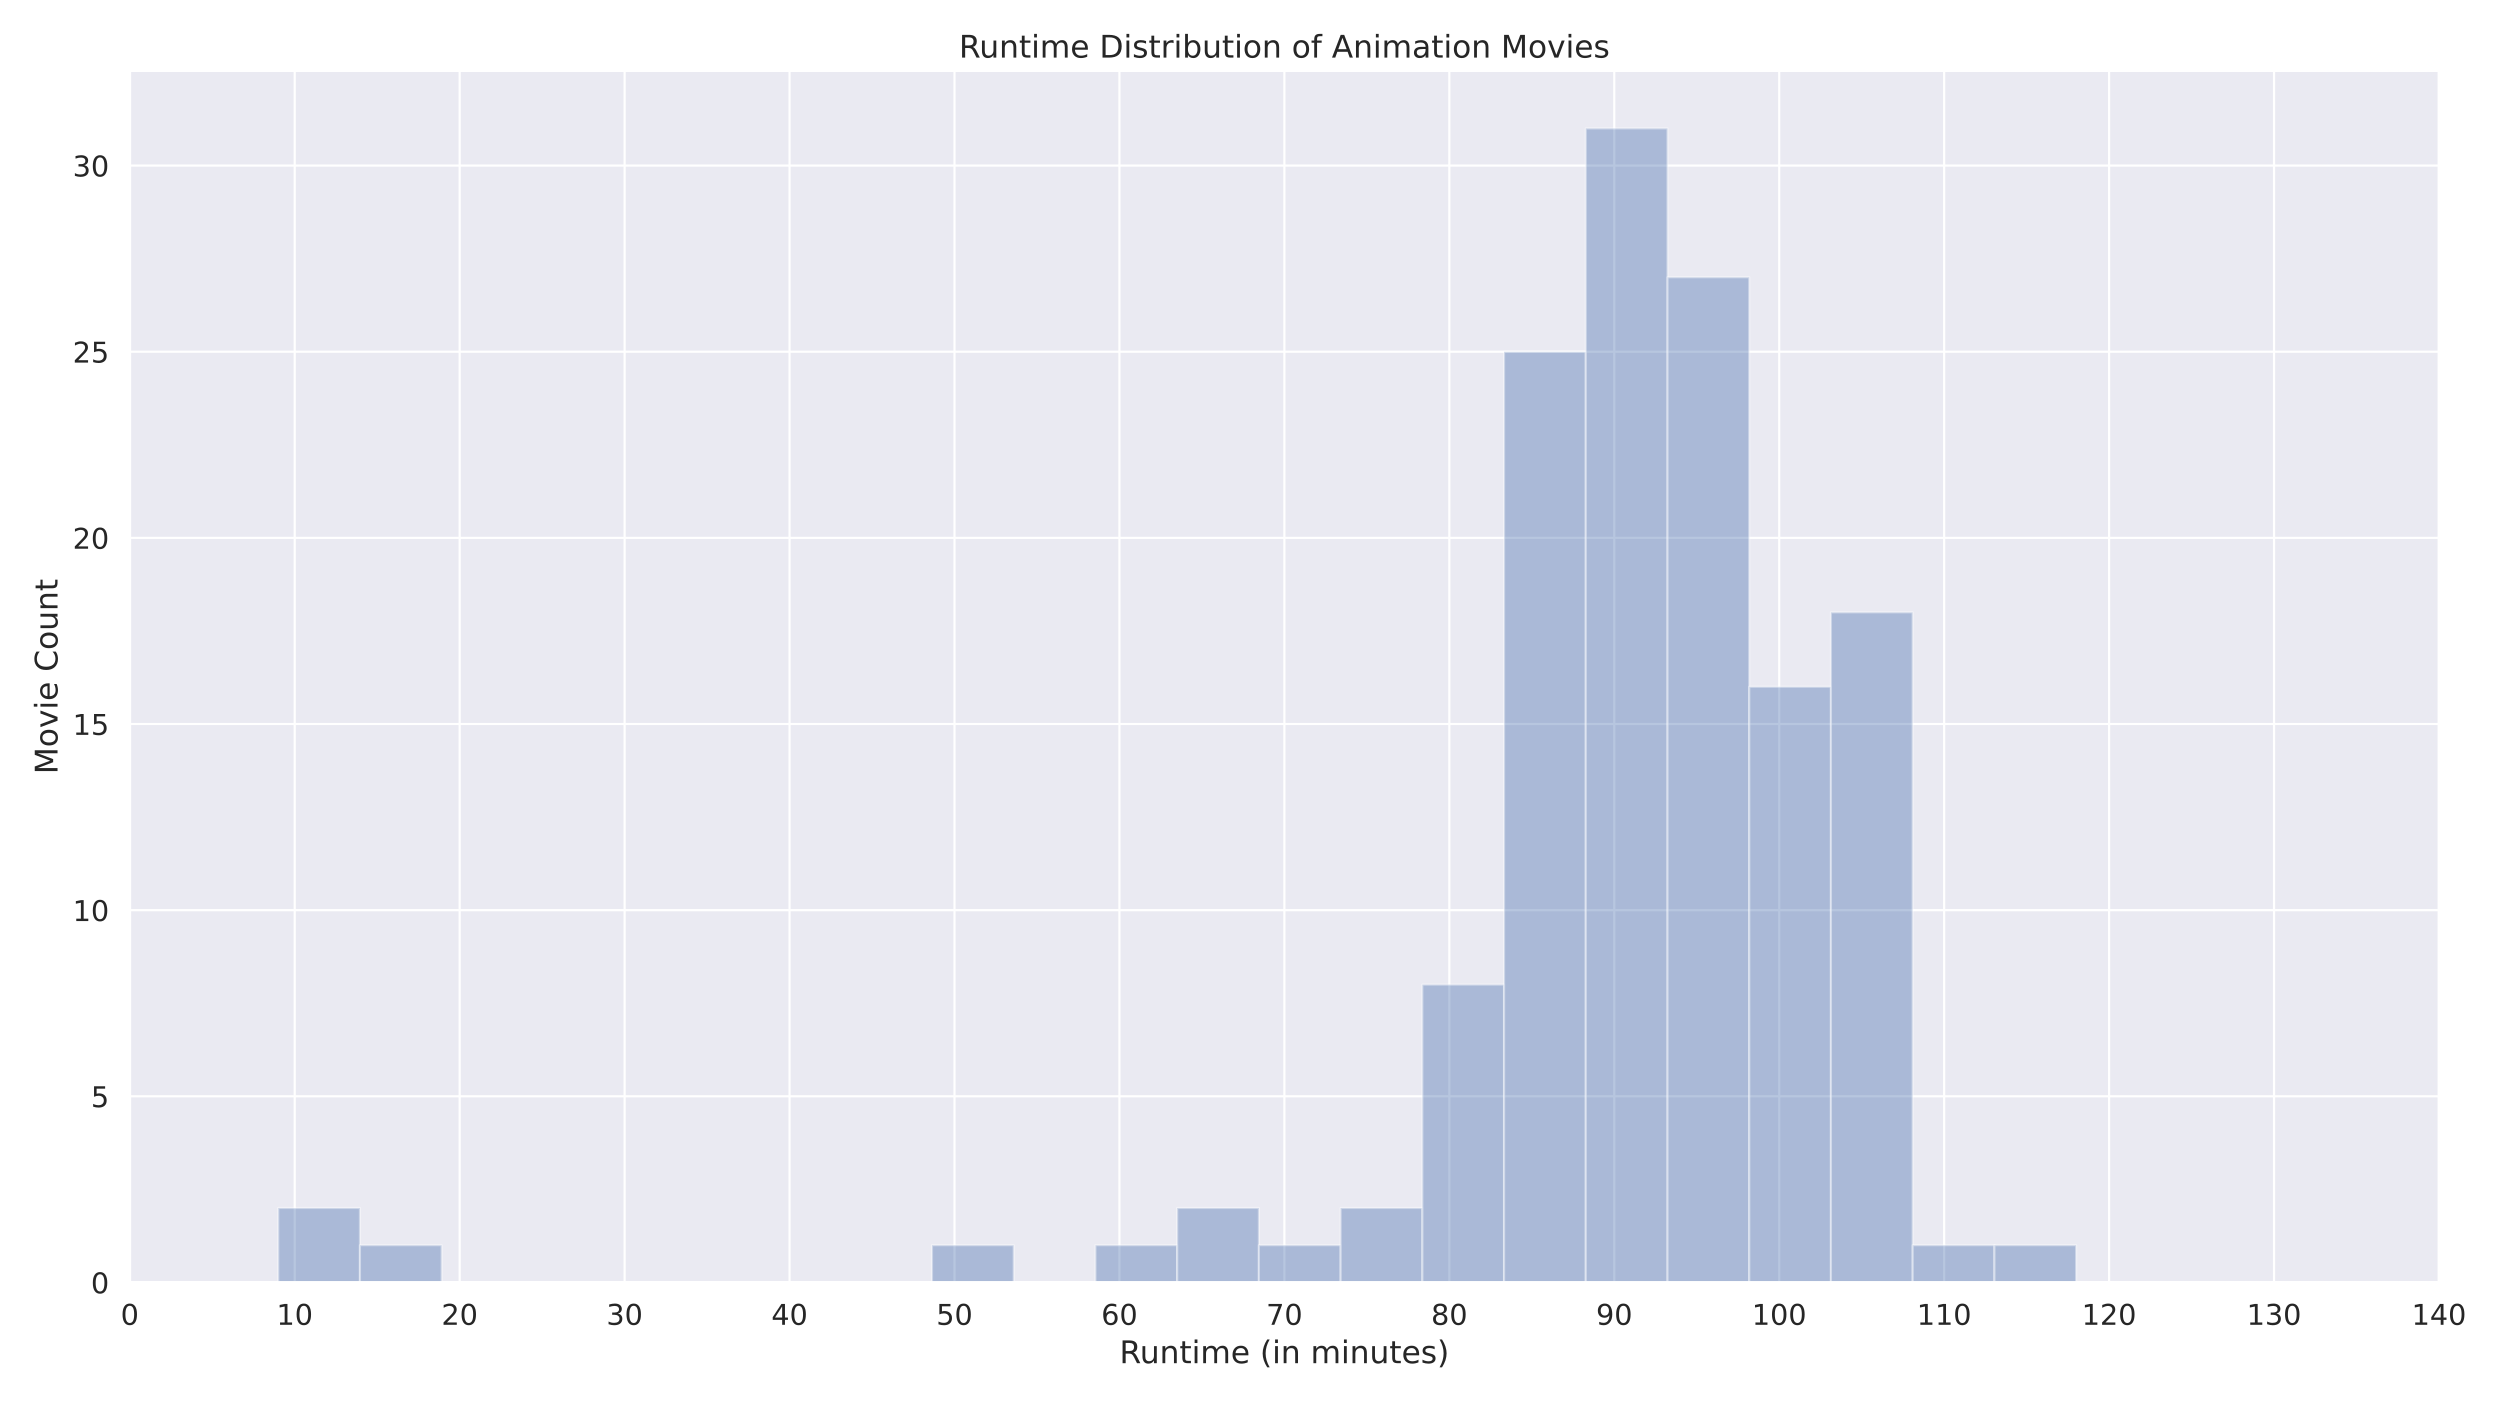 <?xml version="1.0" encoding="utf-8" standalone="no"?>
<!DOCTYPE svg PUBLIC "-//W3C//DTD SVG 1.1//EN"
  "http://www.w3.org/Graphics/SVG/1.1/DTD/svg11.dtd">
<!-- Created with matplotlib (https://matplotlib.org/) -->
<svg height="648pt" version="1.1" viewBox="0 0 1152 648" width="1152pt" xmlns="http://www.w3.org/2000/svg" xmlns:xlink="http://www.w3.org/1999/xlink">
 <defs>
  <style type="text/css">
*{stroke-linecap:butt;stroke-linejoin:round;}
  </style>
 </defs>
 <g id="figure_1">
  <g id="patch_1">
   <path d="M 0 648 
L 1152 648 
L 1152 0 
L 0 0 
z
" style="fill:#ffffff;"/>
  </g>
  <g id="axes_1">
   <g id="patch_2">
    <path d="M 59.802 590.948 
L 1123.886 590.948 
L 1123.886 32.552 
L 59.802 32.552 
z
" style="fill:#eaeaf2;"/>
   </g>
   <g id="matplotlib.axis_1">
    <g id="xtick_1">
     <g id="line2d_1">
      <path clip-path="url(#p8a47a4f1a8)" d="M 59.802 590.948 
L 59.802 32.552 
" style="fill:none;stroke:#ffffff;stroke-linecap:round;"/>
     </g>
     <g id="text_1">
      <!-- 0 -->
      <defs>
       <path d="M 31.781 66.406 
Q 24.172 66.406 20.328 58.906 
Q 16.5 51.422 16.5 36.375 
Q 16.5 21.391 20.328 13.891 
Q 24.172 6.391 31.781 6.391 
Q 39.453 6.391 43.281 13.891 
Q 47.125 21.391 47.125 36.375 
Q 47.125 51.422 43.281 58.906 
Q 39.453 66.406 31.781 66.406 
z
M 31.781 74.219 
Q 44.047 74.219 50.516 64.516 
Q 56.984 54.828 56.984 36.375 
Q 56.984 17.969 50.516 8.266 
Q 44.047 -1.422 31.781 -1.422 
Q 19.531 -1.422 13.062 8.266 
Q 6.594 17.969 6.594 36.375 
Q 6.594 54.828 13.062 64.516 
Q 19.531 74.219 31.781 74.219 
z
" id="DejaVuSans-48"/>
      </defs>
      <g style="fill:#262626;" transform="translate(55.603 610.478)scale(0.132 -0.132)">
       <use xlink:href="#DejaVuSans-48"/>
      </g>
     </g>
    </g>
    <g id="xtick_2">
     <g id="line2d_2">
      <path clip-path="url(#p8a47a4f1a8)" d="M 135.808 590.948 
L 135.808 32.552 
" style="fill:none;stroke:#ffffff;stroke-linecap:round;"/>
     </g>
     <g id="text_2">
      <!-- 10 -->
      <defs>
       <path d="M 12.406 8.297 
L 28.516 8.297 
L 28.516 63.922 
L 10.984 60.406 
L 10.984 69.391 
L 28.422 72.906 
L 38.281 72.906 
L 38.281 8.297 
L 54.391 8.297 
L 54.391 0 
L 12.406 0 
z
" id="DejaVuSans-49"/>
      </defs>
      <g style="fill:#262626;" transform="translate(127.409 610.478)scale(0.132 -0.132)">
       <use xlink:href="#DejaVuSans-49"/>
       <use x="63.623" xlink:href="#DejaVuSans-48"/>
      </g>
     </g>
    </g>
    <g id="xtick_3">
     <g id="line2d_3">
      <path clip-path="url(#p8a47a4f1a8)" d="M 211.814 590.948 
L 211.814 32.552 
" style="fill:none;stroke:#ffffff;stroke-linecap:round;"/>
     </g>
     <g id="text_3">
      <!-- 20 -->
      <defs>
       <path d="M 19.188 8.297 
L 53.609 8.297 
L 53.609 0 
L 7.328 0 
L 7.328 8.297 
Q 12.938 14.109 22.625 23.891 
Q 32.328 33.688 34.812 36.531 
Q 39.547 41.844 41.422 45.531 
Q 43.312 49.219 43.312 52.781 
Q 43.312 58.594 39.234 62.25 
Q 35.156 65.922 28.609 65.922 
Q 23.969 65.922 18.812 64.312 
Q 13.672 62.703 7.812 59.422 
L 7.812 69.391 
Q 13.766 71.781 18.938 73 
Q 24.125 74.219 28.422 74.219 
Q 39.75 74.219 46.484 68.547 
Q 53.219 62.891 53.219 53.422 
Q 53.219 48.922 51.531 44.891 
Q 49.859 40.875 45.406 35.406 
Q 44.188 33.984 37.641 27.219 
Q 31.109 20.453 19.188 8.297 
z
" id="DejaVuSans-50"/>
      </defs>
      <g style="fill:#262626;" transform="translate(203.415 610.478)scale(0.132 -0.132)">
       <use xlink:href="#DejaVuSans-50"/>
       <use x="63.623" xlink:href="#DejaVuSans-48"/>
      </g>
     </g>
    </g>
    <g id="xtick_4">
     <g id="line2d_4">
      <path clip-path="url(#p8a47a4f1a8)" d="M 287.82 590.948 
L 287.82 32.552 
" style="fill:none;stroke:#ffffff;stroke-linecap:round;"/>
     </g>
     <g id="text_4">
      <!-- 30 -->
      <defs>
       <path d="M 40.578 39.312 
Q 47.656 37.797 51.625 33 
Q 55.609 28.219 55.609 21.188 
Q 55.609 10.406 48.188 4.484 
Q 40.766 -1.422 27.094 -1.422 
Q 22.516 -1.422 17.656 -0.516 
Q 12.797 0.391 7.625 2.203 
L 7.625 11.719 
Q 11.719 9.328 16.594 8.109 
Q 21.484 6.891 26.812 6.891 
Q 36.078 6.891 40.938 10.547 
Q 45.797 14.203 45.797 21.188 
Q 45.797 27.641 41.281 31.266 
Q 36.766 34.906 28.719 34.906 
L 20.219 34.906 
L 20.219 43.016 
L 29.109 43.016 
Q 36.375 43.016 40.234 45.922 
Q 44.094 48.828 44.094 54.297 
Q 44.094 59.906 40.109 62.906 
Q 36.141 65.922 28.719 65.922 
Q 24.656 65.922 20.016 65.031 
Q 15.375 64.156 9.812 62.312 
L 9.812 71.094 
Q 15.438 72.656 20.344 73.438 
Q 25.25 74.219 29.594 74.219 
Q 40.828 74.219 47.359 69.109 
Q 53.906 64.016 53.906 55.328 
Q 53.906 49.266 50.438 45.094 
Q 46.969 40.922 40.578 39.312 
z
" id="DejaVuSans-51"/>
      </defs>
      <g style="fill:#262626;" transform="translate(279.421 610.478)scale(0.132 -0.132)">
       <use xlink:href="#DejaVuSans-51"/>
       <use x="63.623" xlink:href="#DejaVuSans-48"/>
      </g>
     </g>
    </g>
    <g id="xtick_5">
     <g id="line2d_5">
      <path clip-path="url(#p8a47a4f1a8)" d="M 363.826 590.948 
L 363.826 32.552 
" style="fill:none;stroke:#ffffff;stroke-linecap:round;"/>
     </g>
     <g id="text_5">
      <!-- 40 -->
      <defs>
       <path d="M 37.797 64.312 
L 12.891 25.391 
L 37.797 25.391 
z
M 35.203 72.906 
L 47.609 72.906 
L 47.609 25.391 
L 58.016 25.391 
L 58.016 17.188 
L 47.609 17.188 
L 47.609 0 
L 37.797 0 
L 37.797 17.188 
L 4.891 17.188 
L 4.891 26.703 
z
" id="DejaVuSans-52"/>
      </defs>
      <g style="fill:#262626;" transform="translate(355.427 610.478)scale(0.132 -0.132)">
       <use xlink:href="#DejaVuSans-52"/>
       <use x="63.623" xlink:href="#DejaVuSans-48"/>
      </g>
     </g>
    </g>
    <g id="xtick_6">
     <g id="line2d_6">
      <path clip-path="url(#p8a47a4f1a8)" d="M 439.832 590.948 
L 439.832 32.552 
" style="fill:none;stroke:#ffffff;stroke-linecap:round;"/>
     </g>
     <g id="text_6">
      <!-- 50 -->
      <defs>
       <path d="M 10.797 72.906 
L 49.516 72.906 
L 49.516 64.594 
L 19.828 64.594 
L 19.828 46.734 
Q 21.969 47.469 24.109 47.828 
Q 26.266 48.188 28.422 48.188 
Q 40.625 48.188 47.75 41.5 
Q 54.891 34.812 54.891 23.391 
Q 54.891 11.625 47.562 5.094 
Q 40.234 -1.422 26.906 -1.422 
Q 22.312 -1.422 17.547 -0.641 
Q 12.797 0.141 7.719 1.703 
L 7.719 11.625 
Q 12.109 9.234 16.797 8.062 
Q 21.484 6.891 26.703 6.891 
Q 35.156 6.891 40.078 11.328 
Q 45.016 15.766 45.016 23.391 
Q 45.016 31 40.078 35.438 
Q 35.156 39.891 26.703 39.891 
Q 22.75 39.891 18.812 39.016 
Q 14.891 38.141 10.797 36.281 
z
" id="DejaVuSans-53"/>
      </defs>
      <g style="fill:#262626;" transform="translate(431.433 610.478)scale(0.132 -0.132)">
       <use xlink:href="#DejaVuSans-53"/>
       <use x="63.623" xlink:href="#DejaVuSans-48"/>
      </g>
     </g>
    </g>
    <g id="xtick_7">
     <g id="line2d_7">
      <path clip-path="url(#p8a47a4f1a8)" d="M 515.838 590.948 
L 515.838 32.552 
" style="fill:none;stroke:#ffffff;stroke-linecap:round;"/>
     </g>
     <g id="text_7">
      <!-- 60 -->
      <defs>
       <path d="M 33.016 40.375 
Q 26.375 40.375 22.484 35.828 
Q 18.609 31.297 18.609 23.391 
Q 18.609 15.531 22.484 10.953 
Q 26.375 6.391 33.016 6.391 
Q 39.656 6.391 43.531 10.953 
Q 47.406 15.531 47.406 23.391 
Q 47.406 31.297 43.531 35.828 
Q 39.656 40.375 33.016 40.375 
z
M 52.594 71.297 
L 52.594 62.312 
Q 48.875 64.062 45.094 64.984 
Q 41.312 65.922 37.594 65.922 
Q 27.828 65.922 22.672 59.328 
Q 17.531 52.734 16.797 39.406 
Q 19.672 43.656 24.016 45.922 
Q 28.375 48.188 33.594 48.188 
Q 44.578 48.188 50.953 41.516 
Q 57.328 34.859 57.328 23.391 
Q 57.328 12.156 50.688 5.359 
Q 44.047 -1.422 33.016 -1.422 
Q 20.359 -1.422 13.672 8.266 
Q 6.984 17.969 6.984 36.375 
Q 6.984 53.656 15.188 63.938 
Q 23.391 74.219 37.203 74.219 
Q 40.922 74.219 44.703 73.484 
Q 48.484 72.75 52.594 71.297 
z
" id="DejaVuSans-54"/>
      </defs>
      <g style="fill:#262626;" transform="translate(507.439 610.478)scale(0.132 -0.132)">
       <use xlink:href="#DejaVuSans-54"/>
       <use x="63.623" xlink:href="#DejaVuSans-48"/>
      </g>
     </g>
    </g>
    <g id="xtick_8">
     <g id="line2d_8">
      <path clip-path="url(#p8a47a4f1a8)" d="M 591.844 590.948 
L 591.844 32.552 
" style="fill:none;stroke:#ffffff;stroke-linecap:round;"/>
     </g>
     <g id="text_8">
      <!-- 70 -->
      <defs>
       <path d="M 8.203 72.906 
L 55.078 72.906 
L 55.078 68.703 
L 28.609 0 
L 18.312 0 
L 43.219 64.594 
L 8.203 64.594 
z
" id="DejaVuSans-55"/>
      </defs>
      <g style="fill:#262626;" transform="translate(583.445 610.478)scale(0.132 -0.132)">
       <use xlink:href="#DejaVuSans-55"/>
       <use x="63.623" xlink:href="#DejaVuSans-48"/>
      </g>
     </g>
    </g>
    <g id="xtick_9">
     <g id="line2d_9">
      <path clip-path="url(#p8a47a4f1a8)" d="M 667.85 590.948 
L 667.85 32.552 
" style="fill:none;stroke:#ffffff;stroke-linecap:round;"/>
     </g>
     <g id="text_9">
      <!-- 80 -->
      <defs>
       <path d="M 31.781 34.625 
Q 24.75 34.625 20.719 30.859 
Q 16.703 27.094 16.703 20.516 
Q 16.703 13.922 20.719 10.156 
Q 24.75 6.391 31.781 6.391 
Q 38.812 6.391 42.859 10.172 
Q 46.922 13.969 46.922 20.516 
Q 46.922 27.094 42.891 30.859 
Q 38.875 34.625 31.781 34.625 
z
M 21.922 38.812 
Q 15.578 40.375 12.031 44.719 
Q 8.5 49.078 8.5 55.328 
Q 8.5 64.062 14.719 69.141 
Q 20.953 74.219 31.781 74.219 
Q 42.672 74.219 48.875 69.141 
Q 55.078 64.062 55.078 55.328 
Q 55.078 49.078 51.531 44.719 
Q 48 40.375 41.703 38.812 
Q 48.828 37.156 52.797 32.312 
Q 56.781 27.484 56.781 20.516 
Q 56.781 9.906 50.312 4.234 
Q 43.844 -1.422 31.781 -1.422 
Q 19.734 -1.422 13.25 4.234 
Q 6.781 9.906 6.781 20.516 
Q 6.781 27.484 10.781 32.312 
Q 14.797 37.156 21.922 38.812 
z
M 18.312 54.391 
Q 18.312 48.734 21.844 45.562 
Q 25.391 42.391 31.781 42.391 
Q 38.141 42.391 41.719 45.562 
Q 45.312 48.734 45.312 54.391 
Q 45.312 60.062 41.719 63.234 
Q 38.141 66.406 31.781 66.406 
Q 25.391 66.406 21.844 63.234 
Q 18.312 60.062 18.312 54.391 
z
" id="DejaVuSans-56"/>
      </defs>
      <g style="fill:#262626;" transform="translate(659.451 610.478)scale(0.132 -0.132)">
       <use xlink:href="#DejaVuSans-56"/>
       <use x="63.623" xlink:href="#DejaVuSans-48"/>
      </g>
     </g>
    </g>
    <g id="xtick_10">
     <g id="line2d_10">
      <path clip-path="url(#p8a47a4f1a8)" d="M 743.856 590.948 
L 743.856 32.552 
" style="fill:none;stroke:#ffffff;stroke-linecap:round;"/>
     </g>
     <g id="text_10">
      <!-- 90 -->
      <defs>
       <path d="M 10.984 1.516 
L 10.984 10.5 
Q 14.703 8.734 18.5 7.812 
Q 22.312 6.891 25.984 6.891 
Q 35.75 6.891 40.891 13.453 
Q 46.047 20.016 46.781 33.406 
Q 43.953 29.203 39.594 26.953 
Q 35.25 24.703 29.984 24.703 
Q 19.047 24.703 12.672 31.312 
Q 6.297 37.938 6.297 49.422 
Q 6.297 60.641 12.938 67.422 
Q 19.578 74.219 30.609 74.219 
Q 43.266 74.219 49.922 64.516 
Q 56.594 54.828 56.594 36.375 
Q 56.594 19.141 48.406 8.859 
Q 40.234 -1.422 26.422 -1.422 
Q 22.703 -1.422 18.891 -0.688 
Q 15.094 0.047 10.984 1.516 
z
M 30.609 32.422 
Q 37.25 32.422 41.125 36.953 
Q 45.016 41.5 45.016 49.422 
Q 45.016 57.281 41.125 61.844 
Q 37.25 66.406 30.609 66.406 
Q 23.969 66.406 20.094 61.844 
Q 16.219 57.281 16.219 49.422 
Q 16.219 41.5 20.094 36.953 
Q 23.969 32.422 30.609 32.422 
z
" id="DejaVuSans-57"/>
      </defs>
      <g style="fill:#262626;" transform="translate(735.457 610.478)scale(0.132 -0.132)">
       <use xlink:href="#DejaVuSans-57"/>
       <use x="63.623" xlink:href="#DejaVuSans-48"/>
      </g>
     </g>
    </g>
    <g id="xtick_11">
     <g id="line2d_11">
      <path clip-path="url(#p8a47a4f1a8)" d="M 819.862 590.948 
L 819.862 32.552 
" style="fill:none;stroke:#ffffff;stroke-linecap:round;"/>
     </g>
     <g id="text_11">
      <!-- 100 -->
      <g style="fill:#262626;" transform="translate(807.264 610.478)scale(0.132 -0.132)">
       <use xlink:href="#DejaVuSans-49"/>
       <use x="63.623" xlink:href="#DejaVuSans-48"/>
       <use x="127.246" xlink:href="#DejaVuSans-48"/>
      </g>
     </g>
    </g>
    <g id="xtick_12">
     <g id="line2d_12">
      <path clip-path="url(#p8a47a4f1a8)" d="M 895.868 590.948 
L 895.868 32.552 
" style="fill:none;stroke:#ffffff;stroke-linecap:round;"/>
     </g>
     <g id="text_12">
      <!-- 110 -->
      <g style="fill:#262626;" transform="translate(883.27 610.478)scale(0.132 -0.132)">
       <use xlink:href="#DejaVuSans-49"/>
       <use x="63.623" xlink:href="#DejaVuSans-49"/>
       <use x="127.246" xlink:href="#DejaVuSans-48"/>
      </g>
     </g>
    </g>
    <g id="xtick_13">
     <g id="line2d_13">
      <path clip-path="url(#p8a47a4f1a8)" d="M 971.874 590.948 
L 971.874 32.552 
" style="fill:none;stroke:#ffffff;stroke-linecap:round;"/>
     </g>
     <g id="text_13">
      <!-- 120 -->
      <g style="fill:#262626;" transform="translate(959.276 610.478)scale(0.132 -0.132)">
       <use xlink:href="#DejaVuSans-49"/>
       <use x="63.623" xlink:href="#DejaVuSans-50"/>
       <use x="127.246" xlink:href="#DejaVuSans-48"/>
      </g>
     </g>
    </g>
    <g id="xtick_14">
     <g id="line2d_14">
      <path clip-path="url(#p8a47a4f1a8)" d="M 1047.88 590.948 
L 1047.88 32.552 
" style="fill:none;stroke:#ffffff;stroke-linecap:round;"/>
     </g>
     <g id="text_14">
      <!-- 130 -->
      <g style="fill:#262626;" transform="translate(1035.282 610.478)scale(0.132 -0.132)">
       <use xlink:href="#DejaVuSans-49"/>
       <use x="63.623" xlink:href="#DejaVuSans-51"/>
       <use x="127.246" xlink:href="#DejaVuSans-48"/>
      </g>
     </g>
    </g>
    <g id="xtick_15">
     <g id="line2d_15">
      <path clip-path="url(#p8a47a4f1a8)" d="M 1123.886 590.948 
L 1123.886 32.552 
" style="fill:none;stroke:#ffffff;stroke-linecap:round;"/>
     </g>
     <g id="text_15">
      <!-- 140 -->
      <g style="fill:#262626;" transform="translate(1111.288 610.478)scale(0.132 -0.132)">
       <use xlink:href="#DejaVuSans-49"/>
       <use x="63.623" xlink:href="#DejaVuSans-52"/>
       <use x="127.246" xlink:href="#DejaVuSans-48"/>
      </g>
     </g>
    </g>
    <g id="text_16">
     <!-- Runtime (in minutes) -->
     <defs>
      <path d="M 44.391 34.188 
Q 47.562 33.109 50.562 29.594 
Q 53.562 26.078 56.594 19.922 
L 66.609 0 
L 56 0 
L 46.688 18.703 
Q 43.062 26.031 39.672 28.422 
Q 36.281 30.812 30.422 30.812 
L 19.672 30.812 
L 19.672 0 
L 9.812 0 
L 9.812 72.906 
L 32.078 72.906 
Q 44.578 72.906 50.734 67.672 
Q 56.891 62.453 56.891 51.906 
Q 56.891 45.016 53.688 40.469 
Q 50.484 35.938 44.391 34.188 
z
M 19.672 64.797 
L 19.672 38.922 
L 32.078 38.922 
Q 39.203 38.922 42.844 42.219 
Q 46.484 45.516 46.484 51.906 
Q 46.484 58.297 42.844 61.547 
Q 39.203 64.797 32.078 64.797 
z
" id="DejaVuSans-82"/>
      <path d="M 8.5 21.578 
L 8.5 54.688 
L 17.484 54.688 
L 17.484 21.922 
Q 17.484 14.156 20.5 10.266 
Q 23.531 6.391 29.594 6.391 
Q 36.859 6.391 41.078 11.031 
Q 45.312 15.672 45.312 23.688 
L 45.312 54.688 
L 54.297 54.688 
L 54.297 0 
L 45.312 0 
L 45.312 8.406 
Q 42.047 3.422 37.719 1 
Q 33.406 -1.422 27.688 -1.422 
Q 18.266 -1.422 13.375 4.438 
Q 8.5 10.297 8.5 21.578 
z
M 31.109 56 
z
" id="DejaVuSans-117"/>
      <path d="M 54.891 33.016 
L 54.891 0 
L 45.906 0 
L 45.906 32.719 
Q 45.906 40.484 42.875 44.328 
Q 39.844 48.188 33.797 48.188 
Q 26.516 48.188 22.312 43.547 
Q 18.109 38.922 18.109 30.906 
L 18.109 0 
L 9.078 0 
L 9.078 54.688 
L 18.109 54.688 
L 18.109 46.188 
Q 21.344 51.125 25.703 53.562 
Q 30.078 56 35.797 56 
Q 45.219 56 50.047 50.172 
Q 54.891 44.344 54.891 33.016 
z
" id="DejaVuSans-110"/>
      <path d="M 18.312 70.219 
L 18.312 54.688 
L 36.812 54.688 
L 36.812 47.703 
L 18.312 47.703 
L 18.312 18.016 
Q 18.312 11.328 20.141 9.422 
Q 21.969 7.516 27.594 7.516 
L 36.812 7.516 
L 36.812 0 
L 27.594 0 
Q 17.188 0 13.234 3.875 
Q 9.281 7.766 9.281 18.016 
L 9.281 47.703 
L 2.688 47.703 
L 2.688 54.688 
L 9.281 54.688 
L 9.281 70.219 
z
" id="DejaVuSans-116"/>
      <path d="M 9.422 54.688 
L 18.406 54.688 
L 18.406 0 
L 9.422 0 
z
M 9.422 75.984 
L 18.406 75.984 
L 18.406 64.594 
L 9.422 64.594 
z
" id="DejaVuSans-105"/>
      <path d="M 52 44.188 
Q 55.375 50.25 60.062 53.125 
Q 64.75 56 71.094 56 
Q 79.641 56 84.281 50.016 
Q 88.922 44.047 88.922 33.016 
L 88.922 0 
L 79.891 0 
L 79.891 32.719 
Q 79.891 40.578 77.094 44.375 
Q 74.312 48.188 68.609 48.188 
Q 61.625 48.188 57.562 43.547 
Q 53.516 38.922 53.516 30.906 
L 53.516 0 
L 44.484 0 
L 44.484 32.719 
Q 44.484 40.625 41.703 44.406 
Q 38.922 48.188 33.109 48.188 
Q 26.219 48.188 22.156 43.531 
Q 18.109 38.875 18.109 30.906 
L 18.109 0 
L 9.078 0 
L 9.078 54.688 
L 18.109 54.688 
L 18.109 46.188 
Q 21.188 51.219 25.484 53.609 
Q 29.781 56 35.688 56 
Q 41.656 56 45.828 52.969 
Q 50 49.953 52 44.188 
z
" id="DejaVuSans-109"/>
      <path d="M 56.203 29.594 
L 56.203 25.203 
L 14.891 25.203 
Q 15.484 15.922 20.484 11.062 
Q 25.484 6.203 34.422 6.203 
Q 39.594 6.203 44.453 7.469 
Q 49.312 8.734 54.109 11.281 
L 54.109 2.781 
Q 49.266 0.734 44.188 -0.344 
Q 39.109 -1.422 33.891 -1.422 
Q 20.797 -1.422 13.156 6.188 
Q 5.516 13.812 5.516 26.812 
Q 5.516 40.234 12.766 48.109 
Q 20.016 56 32.328 56 
Q 43.359 56 49.781 48.891 
Q 56.203 41.797 56.203 29.594 
z
M 47.219 32.234 
Q 47.125 39.594 43.094 43.984 
Q 39.062 48.391 32.422 48.391 
Q 24.906 48.391 20.391 44.141 
Q 15.875 39.891 15.188 32.172 
z
" id="DejaVuSans-101"/>
      <path id="DejaVuSans-32"/>
      <path d="M 31 75.875 
Q 24.469 64.656 21.281 53.656 
Q 18.109 42.672 18.109 31.391 
Q 18.109 20.125 21.312 9.062 
Q 24.516 -2 31 -13.188 
L 23.188 -13.188 
Q 15.875 -1.703 12.234 9.375 
Q 8.594 20.453 8.594 31.391 
Q 8.594 42.281 12.203 53.312 
Q 15.828 64.359 23.188 75.875 
z
" id="DejaVuSans-40"/>
      <path d="M 44.281 53.078 
L 44.281 44.578 
Q 40.484 46.531 36.375 47.5 
Q 32.281 48.484 27.875 48.484 
Q 21.188 48.484 17.844 46.438 
Q 14.5 44.391 14.5 40.281 
Q 14.5 37.156 16.891 35.375 
Q 19.281 33.594 26.516 31.984 
L 29.594 31.297 
Q 39.156 29.25 43.188 25.516 
Q 47.219 21.781 47.219 15.094 
Q 47.219 7.469 41.188 3.016 
Q 35.156 -1.422 24.609 -1.422 
Q 20.219 -1.422 15.453 -0.562 
Q 10.688 0.297 5.422 2 
L 5.422 11.281 
Q 10.406 8.688 15.234 7.391 
Q 20.062 6.109 24.812 6.109 
Q 31.156 6.109 34.562 8.281 
Q 37.984 10.453 37.984 14.406 
Q 37.984 18.062 35.516 20.016 
Q 33.062 21.969 24.703 23.781 
L 21.578 24.516 
Q 13.234 26.266 9.516 29.906 
Q 5.812 33.547 5.812 39.891 
Q 5.812 47.609 11.281 51.797 
Q 16.75 56 26.812 56 
Q 31.781 56 36.172 55.266 
Q 40.578 54.547 44.281 53.078 
z
" id="DejaVuSans-115"/>
      <path d="M 8.016 75.875 
L 15.828 75.875 
Q 23.141 64.359 26.781 53.312 
Q 30.422 42.281 30.422 31.391 
Q 30.422 20.453 26.781 9.375 
Q 23.141 -1.703 15.828 -13.188 
L 8.016 -13.188 
Q 14.5 -2 17.703 9.062 
Q 20.906 20.125 20.906 31.391 
Q 20.906 42.672 17.703 53.656 
Q 14.5 64.656 8.016 75.875 
z
" id="DejaVuSans-41"/>
     </defs>
     <g style="fill:#262626;" transform="translate(515.871 628.165)scale(0.144 -0.144)">
      <use xlink:href="#DejaVuSans-82"/>
      <use x="64.982" xlink:href="#DejaVuSans-117"/>
      <use x="128.361" xlink:href="#DejaVuSans-110"/>
      <use x="191.74" xlink:href="#DejaVuSans-116"/>
      <use x="230.949" xlink:href="#DejaVuSans-105"/>
      <use x="258.732" xlink:href="#DejaVuSans-109"/>
      <use x="356.145" xlink:href="#DejaVuSans-101"/>
      <use x="417.668" xlink:href="#DejaVuSans-32"/>
      <use x="449.455" xlink:href="#DejaVuSans-40"/>
      <use x="488.469" xlink:href="#DejaVuSans-105"/>
      <use x="516.252" xlink:href="#DejaVuSans-110"/>
      <use x="579.631" xlink:href="#DejaVuSans-32"/>
      <use x="611.418" xlink:href="#DejaVuSans-109"/>
      <use x="708.83" xlink:href="#DejaVuSans-105"/>
      <use x="736.613" xlink:href="#DejaVuSans-110"/>
      <use x="799.992" xlink:href="#DejaVuSans-117"/>
      <use x="863.371" xlink:href="#DejaVuSans-116"/>
      <use x="902.58" xlink:href="#DejaVuSans-101"/>
      <use x="964.104" xlink:href="#DejaVuSans-115"/>
      <use x="1016.203" xlink:href="#DejaVuSans-41"/>
     </g>
    </g>
   </g>
   <g id="matplotlib.axis_2">
    <g id="ytick_1">
     <g id="line2d_16">
      <path clip-path="url(#p8a47a4f1a8)" d="M 59.802 590.948 
L 1123.886 590.948 
" style="fill:none;stroke:#ffffff;stroke-linecap:round;"/>
     </g>
     <g id="text_17">
      <!-- 0 -->
      <g style="fill:#262626;" transform="translate(41.904 595.963)scale(0.132 -0.132)">
       <use xlink:href="#DejaVuSans-48"/>
      </g>
     </g>
    </g>
    <g id="ytick_2">
     <g id="line2d_17">
      <path clip-path="url(#p8a47a4f1a8)" d="M 59.802 505.173 
L 1123.886 505.173 
" style="fill:none;stroke:#ffffff;stroke-linecap:round;"/>
     </g>
     <g id="text_18">
      <!-- 5 -->
      <g style="fill:#262626;" transform="translate(41.904 510.188)scale(0.132 -0.132)">
       <use xlink:href="#DejaVuSans-53"/>
      </g>
     </g>
    </g>
    <g id="ytick_3">
     <g id="line2d_18">
      <path clip-path="url(#p8a47a4f1a8)" d="M 59.802 419.398 
L 1123.886 419.398 
" style="fill:none;stroke:#ffffff;stroke-linecap:round;"/>
     </g>
     <g id="text_19">
      <!-- 10 -->
      <g style="fill:#262626;" transform="translate(33.505 424.413)scale(0.132 -0.132)">
       <use xlink:href="#DejaVuSans-49"/>
       <use x="63.623" xlink:href="#DejaVuSans-48"/>
      </g>
     </g>
    </g>
    <g id="ytick_4">
     <g id="line2d_19">
      <path clip-path="url(#p8a47a4f1a8)" d="M 59.802 333.623 
L 1123.886 333.623 
" style="fill:none;stroke:#ffffff;stroke-linecap:round;"/>
     </g>
     <g id="text_20">
      <!-- 15 -->
      <g style="fill:#262626;" transform="translate(33.505 338.638)scale(0.132 -0.132)">
       <use xlink:href="#DejaVuSans-49"/>
       <use x="63.623" xlink:href="#DejaVuSans-53"/>
      </g>
     </g>
    </g>
    <g id="ytick_5">
     <g id="line2d_20">
      <path clip-path="url(#p8a47a4f1a8)" d="M 59.802 247.848 
L 1123.886 247.848 
" style="fill:none;stroke:#ffffff;stroke-linecap:round;"/>
     </g>
     <g id="text_21">
      <!-- 20 -->
      <g style="fill:#262626;" transform="translate(33.505 252.863)scale(0.132 -0.132)">
       <use xlink:href="#DejaVuSans-50"/>
       <use x="63.623" xlink:href="#DejaVuSans-48"/>
      </g>
     </g>
    </g>
    <g id="ytick_6">
     <g id="line2d_21">
      <path clip-path="url(#p8a47a4f1a8)" d="M 59.802 162.072 
L 1123.886 162.072 
" style="fill:none;stroke:#ffffff;stroke-linecap:round;"/>
     </g>
     <g id="text_22">
      <!-- 25 -->
      <g style="fill:#262626;" transform="translate(33.505 167.087)scale(0.132 -0.132)">
       <use xlink:href="#DejaVuSans-50"/>
       <use x="63.623" xlink:href="#DejaVuSans-53"/>
      </g>
     </g>
    </g>
    <g id="ytick_7">
     <g id="line2d_22">
      <path clip-path="url(#p8a47a4f1a8)" d="M 59.802 76.297 
L 1123.886 76.297 
" style="fill:none;stroke:#ffffff;stroke-linecap:round;"/>
     </g>
     <g id="text_23">
      <!-- 30 -->
      <g style="fill:#262626;" transform="translate(33.505 81.312)scale(0.132 -0.132)">
       <use xlink:href="#DejaVuSans-51"/>
       <use x="63.623" xlink:href="#DejaVuSans-48"/>
      </g>
     </g>
    </g>
    <g id="text_24">
     <!-- Movie Count -->
     <defs>
      <path d="M 9.812 72.906 
L 24.516 72.906 
L 43.109 23.297 
L 61.812 72.906 
L 76.516 72.906 
L 76.516 0 
L 66.891 0 
L 66.891 64.016 
L 48.094 14.016 
L 38.188 14.016 
L 19.391 64.016 
L 19.391 0 
L 9.812 0 
z
" id="DejaVuSans-77"/>
      <path d="M 30.609 48.391 
Q 23.391 48.391 19.188 42.75 
Q 14.984 37.109 14.984 27.297 
Q 14.984 17.484 19.156 11.844 
Q 23.344 6.203 30.609 6.203 
Q 37.797 6.203 41.984 11.859 
Q 46.188 17.531 46.188 27.297 
Q 46.188 37.016 41.984 42.703 
Q 37.797 48.391 30.609 48.391 
z
M 30.609 56 
Q 42.328 56 49.016 48.375 
Q 55.719 40.766 55.719 27.297 
Q 55.719 13.875 49.016 6.219 
Q 42.328 -1.422 30.609 -1.422 
Q 18.844 -1.422 12.172 6.219 
Q 5.516 13.875 5.516 27.297 
Q 5.516 40.766 12.172 48.375 
Q 18.844 56 30.609 56 
z
" id="DejaVuSans-111"/>
      <path d="M 2.984 54.688 
L 12.5 54.688 
L 29.594 8.797 
L 46.688 54.688 
L 56.203 54.688 
L 35.688 0 
L 23.484 0 
z
" id="DejaVuSans-118"/>
      <path d="M 64.406 67.281 
L 64.406 56.891 
Q 59.422 61.531 53.781 63.812 
Q 48.141 66.109 41.797 66.109 
Q 29.297 66.109 22.656 58.469 
Q 16.016 50.828 16.016 36.375 
Q 16.016 21.969 22.656 14.328 
Q 29.297 6.688 41.797 6.688 
Q 48.141 6.688 53.781 8.984 
Q 59.422 11.281 64.406 15.922 
L 64.406 5.609 
Q 59.234 2.094 53.438 0.328 
Q 47.656 -1.422 41.219 -1.422 
Q 24.656 -1.422 15.125 8.703 
Q 5.609 18.844 5.609 36.375 
Q 5.609 53.953 15.125 64.078 
Q 24.656 74.219 41.219 74.219 
Q 47.75 74.219 53.531 72.484 
Q 59.328 70.75 64.406 67.281 
z
" id="DejaVuSans-67"/>
     </defs>
     <g style="fill:#262626;" transform="translate(26.51 356.73)rotate(-90)scale(0.144 -0.144)">
      <use xlink:href="#DejaVuSans-77"/>
      <use x="86.279" xlink:href="#DejaVuSans-111"/>
      <use x="147.461" xlink:href="#DejaVuSans-118"/>
      <use x="206.641" xlink:href="#DejaVuSans-105"/>
      <use x="234.424" xlink:href="#DejaVuSans-101"/>
      <use x="295.947" xlink:href="#DejaVuSans-32"/>
      <use x="327.734" xlink:href="#DejaVuSans-67"/>
      <use x="397.559" xlink:href="#DejaVuSans-111"/>
      <use x="458.74" xlink:href="#DejaVuSans-117"/>
      <use x="522.119" xlink:href="#DejaVuSans-110"/>
      <use x="585.498" xlink:href="#DejaVuSans-116"/>
     </g>
    </g>
   </g>
   <g id="patch_3">
    <path clip-path="url(#p8a47a4f1a8)" d="M 128.207 590.948 
L 165.865 590.948 
L 165.865 556.638 
L 128.207 556.638 
z
" style="fill:#4c72b0;opacity:0.4;stroke:#ffffff;stroke-linejoin:miter;"/>
   </g>
   <g id="patch_4">
    <path clip-path="url(#p8a47a4f1a8)" d="M 165.865 590.948 
L 203.522 590.948 
L 203.522 573.793 
L 165.865 573.793 
z
" style="fill:#4c72b0;opacity:0.4;stroke:#ffffff;stroke-linejoin:miter;"/>
   </g>
   <g id="patch_5">
    <path clip-path="url(#p8a47a4f1a8)" d="M 203.522 590.948 
L 241.18 590.948 
L 241.18 590.948 
L 203.522 590.948 
z
" style="fill:#4c72b0;opacity:0.4;stroke:#ffffff;stroke-linejoin:miter;"/>
   </g>
   <g id="patch_6">
    <path clip-path="url(#p8a47a4f1a8)" d="M 241.18 590.948 
L 278.837 590.948 
L 278.837 590.948 
L 241.18 590.948 
z
" style="fill:#4c72b0;opacity:0.4;stroke:#ffffff;stroke-linejoin:miter;"/>
   </g>
   <g id="patch_7">
    <path clip-path="url(#p8a47a4f1a8)" d="M 278.837 590.948 
L 316.495 590.948 
L 316.495 590.948 
L 278.837 590.948 
z
" style="fill:#4c72b0;opacity:0.4;stroke:#ffffff;stroke-linejoin:miter;"/>
   </g>
   <g id="patch_8">
    <path clip-path="url(#p8a47a4f1a8)" d="M 316.495 590.948 
L 354.152 590.948 
L 354.152 590.948 
L 316.495 590.948 
z
" style="fill:#4c72b0;opacity:0.4;stroke:#ffffff;stroke-linejoin:miter;"/>
   </g>
   <g id="patch_9">
    <path clip-path="url(#p8a47a4f1a8)" d="M 354.152 590.948 
L 391.81 590.948 
L 391.81 590.948 
L 354.152 590.948 
z
" style="fill:#4c72b0;opacity:0.4;stroke:#ffffff;stroke-linejoin:miter;"/>
   </g>
   <g id="patch_10">
    <path clip-path="url(#p8a47a4f1a8)" d="M 391.81 590.948 
L 429.467 590.948 
L 429.467 590.948 
L 391.81 590.948 
z
" style="fill:#4c72b0;opacity:0.4;stroke:#ffffff;stroke-linejoin:miter;"/>
   </g>
   <g id="patch_11">
    <path clip-path="url(#p8a47a4f1a8)" d="M 429.467 590.948 
L 467.125 590.948 
L 467.125 573.793 
L 429.467 573.793 
z
" style="fill:#4c72b0;opacity:0.4;stroke:#ffffff;stroke-linejoin:miter;"/>
   </g>
   <g id="patch_12">
    <path clip-path="url(#p8a47a4f1a8)" d="M 467.125 590.948 
L 504.782 590.948 
L 504.782 590.948 
L 467.125 590.948 
z
" style="fill:#4c72b0;opacity:0.4;stroke:#ffffff;stroke-linejoin:miter;"/>
   </g>
   <g id="patch_13">
    <path clip-path="url(#p8a47a4f1a8)" d="M 504.782 590.948 
L 542.44 590.948 
L 542.44 573.793 
L 504.782 573.793 
z
" style="fill:#4c72b0;opacity:0.4;stroke:#ffffff;stroke-linejoin:miter;"/>
   </g>
   <g id="patch_14">
    <path clip-path="url(#p8a47a4f1a8)" d="M 542.44 590.948 
L 580.097 590.948 
L 580.097 556.638 
L 542.44 556.638 
z
" style="fill:#4c72b0;opacity:0.4;stroke:#ffffff;stroke-linejoin:miter;"/>
   </g>
   <g id="patch_15">
    <path clip-path="url(#p8a47a4f1a8)" d="M 580.097 590.948 
L 617.755 590.948 
L 617.755 573.793 
L 580.097 573.793 
z
" style="fill:#4c72b0;opacity:0.4;stroke:#ffffff;stroke-linejoin:miter;"/>
   </g>
   <g id="patch_16">
    <path clip-path="url(#p8a47a4f1a8)" d="M 617.755 590.948 
L 655.412 590.948 
L 655.412 556.638 
L 617.755 556.638 
z
" style="fill:#4c72b0;opacity:0.4;stroke:#ffffff;stroke-linejoin:miter;"/>
   </g>
   <g id="patch_17">
    <path clip-path="url(#p8a47a4f1a8)" d="M 655.412 590.948 
L 693.07 590.948 
L 693.07 453.708 
L 655.412 453.708 
z
" style="fill:#4c72b0;opacity:0.4;stroke:#ffffff;stroke-linejoin:miter;"/>
   </g>
   <g id="patch_18">
    <path clip-path="url(#p8a47a4f1a8)" d="M 693.07 590.948 
L 730.727 590.948 
L 730.727 162.072 
L 693.07 162.072 
z
" style="fill:#4c72b0;opacity:0.4;stroke:#ffffff;stroke-linejoin:miter;"/>
   </g>
   <g id="patch_19">
    <path clip-path="url(#p8a47a4f1a8)" d="M 730.727 590.948 
L 768.385 590.948 
L 768.385 59.142 
L 730.727 59.142 
z
" style="fill:#4c72b0;opacity:0.4;stroke:#ffffff;stroke-linejoin:miter;"/>
   </g>
   <g id="patch_20">
    <path clip-path="url(#p8a47a4f1a8)" d="M 768.385 590.948 
L 806.042 590.948 
L 806.042 127.762 
L 768.385 127.762 
z
" style="fill:#4c72b0;opacity:0.4;stroke:#ffffff;stroke-linejoin:miter;"/>
   </g>
   <g id="patch_21">
    <path clip-path="url(#p8a47a4f1a8)" d="M 806.042 590.948 
L 843.7 590.948 
L 843.7 316.468 
L 806.042 316.468 
z
" style="fill:#4c72b0;opacity:0.4;stroke:#ffffff;stroke-linejoin:miter;"/>
   </g>
   <g id="patch_22">
    <path clip-path="url(#p8a47a4f1a8)" d="M 843.7 590.948 
L 881.357 590.948 
L 881.357 282.158 
L 843.7 282.158 
z
" style="fill:#4c72b0;opacity:0.4;stroke:#ffffff;stroke-linejoin:miter;"/>
   </g>
   <g id="patch_23">
    <path clip-path="url(#p8a47a4f1a8)" d="M 881.357 590.948 
L 919.015 590.948 
L 919.015 573.793 
L 881.357 573.793 
z
" style="fill:#4c72b0;opacity:0.4;stroke:#ffffff;stroke-linejoin:miter;"/>
   </g>
   <g id="patch_24">
    <path clip-path="url(#p8a47a4f1a8)" d="M 919.015 590.948 
L 956.672 590.948 
L 956.672 573.793 
L 919.015 573.793 
z
" style="fill:#4c72b0;opacity:0.4;stroke:#ffffff;stroke-linejoin:miter;"/>
   </g>
   <g id="patch_25">
    <path d="M 59.802 590.948 
L 59.802 32.552 
" style="fill:none;stroke:#ffffff;stroke-linecap:square;stroke-linejoin:miter;stroke-width:1.25;"/>
   </g>
   <g id="patch_26">
    <path d="M 1123.886 590.948 
L 1123.886 32.552 
" style="fill:none;stroke:#ffffff;stroke-linecap:square;stroke-linejoin:miter;stroke-width:1.25;"/>
   </g>
   <g id="patch_27">
    <path d="M 59.802 590.948 
L 1123.886 590.948 
" style="fill:none;stroke:#ffffff;stroke-linecap:square;stroke-linejoin:miter;stroke-width:1.25;"/>
   </g>
   <g id="patch_28">
    <path d="M 59.802 32.552 
L 1123.886 32.552 
" style="fill:none;stroke:#ffffff;stroke-linecap:square;stroke-linejoin:miter;stroke-width:1.25;"/>
   </g>
   <g id="text_25">
    <!-- Runtime Distribution of Animation Movies -->
    <defs>
     <path d="M 19.672 64.797 
L 19.672 8.109 
L 31.594 8.109 
Q 46.688 8.109 53.688 14.938 
Q 60.688 21.781 60.688 36.531 
Q 60.688 51.172 53.688 57.984 
Q 46.688 64.797 31.594 64.797 
z
M 9.812 72.906 
L 30.078 72.906 
Q 51.266 72.906 61.172 64.094 
Q 71.094 55.281 71.094 36.531 
Q 71.094 17.672 61.125 8.828 
Q 51.172 0 30.078 0 
L 9.812 0 
z
" id="DejaVuSans-68"/>
     <path d="M 41.109 46.297 
Q 39.594 47.172 37.812 47.578 
Q 36.031 48 33.891 48 
Q 26.266 48 22.188 43.047 
Q 18.109 38.094 18.109 28.812 
L 18.109 0 
L 9.078 0 
L 9.078 54.688 
L 18.109 54.688 
L 18.109 46.188 
Q 20.953 51.172 25.484 53.578 
Q 30.031 56 36.531 56 
Q 37.453 56 38.578 55.875 
Q 39.703 55.766 41.062 55.516 
z
" id="DejaVuSans-114"/>
     <path d="M 48.688 27.297 
Q 48.688 37.203 44.609 42.844 
Q 40.531 48.484 33.406 48.484 
Q 26.266 48.484 22.188 42.844 
Q 18.109 37.203 18.109 27.297 
Q 18.109 17.391 22.188 11.75 
Q 26.266 6.109 33.406 6.109 
Q 40.531 6.109 44.609 11.75 
Q 48.688 17.391 48.688 27.297 
z
M 18.109 46.391 
Q 20.953 51.266 25.266 53.625 
Q 29.594 56 35.594 56 
Q 45.562 56 51.781 48.094 
Q 58.016 40.188 58.016 27.297 
Q 58.016 14.406 51.781 6.484 
Q 45.562 -1.422 35.594 -1.422 
Q 29.594 -1.422 25.266 0.953 
Q 20.953 3.328 18.109 8.203 
L 18.109 0 
L 9.078 0 
L 9.078 75.984 
L 18.109 75.984 
z
" id="DejaVuSans-98"/>
     <path d="M 37.109 75.984 
L 37.109 68.5 
L 28.516 68.5 
Q 23.688 68.5 21.797 66.547 
Q 19.922 64.594 19.922 59.516 
L 19.922 54.688 
L 34.719 54.688 
L 34.719 47.703 
L 19.922 47.703 
L 19.922 0 
L 10.891 0 
L 10.891 47.703 
L 2.297 47.703 
L 2.297 54.688 
L 10.891 54.688 
L 10.891 58.5 
Q 10.891 67.625 15.141 71.797 
Q 19.391 75.984 28.609 75.984 
z
" id="DejaVuSans-102"/>
     <path d="M 34.188 63.188 
L 20.797 26.906 
L 47.609 26.906 
z
M 28.609 72.906 
L 39.797 72.906 
L 67.578 0 
L 57.328 0 
L 50.688 18.703 
L 17.828 18.703 
L 11.188 0 
L 0.781 0 
z
" id="DejaVuSans-65"/>
     <path d="M 34.281 27.484 
Q 23.391 27.484 19.188 25 
Q 14.984 22.516 14.984 16.5 
Q 14.984 11.719 18.141 8.906 
Q 21.297 6.109 26.703 6.109 
Q 34.188 6.109 38.703 11.406 
Q 43.219 16.703 43.219 25.484 
L 43.219 27.484 
z
M 52.203 31.203 
L 52.203 0 
L 43.219 0 
L 43.219 8.297 
Q 40.141 3.328 35.547 0.953 
Q 30.953 -1.422 24.312 -1.422 
Q 15.922 -1.422 10.953 3.297 
Q 6 8.016 6 15.922 
Q 6 25.141 12.172 29.828 
Q 18.359 34.516 30.609 34.516 
L 43.219 34.516 
L 43.219 35.406 
Q 43.219 41.609 39.141 45 
Q 35.062 48.391 27.688 48.391 
Q 23 48.391 18.547 47.266 
Q 14.109 46.141 10.016 43.891 
L 10.016 52.203 
Q 14.938 54.109 19.578 55.047 
Q 24.219 56 28.609 56 
Q 40.484 56 46.344 49.844 
Q 52.203 43.703 52.203 31.203 
z
" id="DejaVuSans-97"/>
    </defs>
    <g style="fill:#262626;" transform="translate(441.911 26.552)scale(0.144 -0.144)">
     <use xlink:href="#DejaVuSans-82"/>
     <use x="64.982" xlink:href="#DejaVuSans-117"/>
     <use x="128.361" xlink:href="#DejaVuSans-110"/>
     <use x="191.74" xlink:href="#DejaVuSans-116"/>
     <use x="230.949" xlink:href="#DejaVuSans-105"/>
     <use x="258.732" xlink:href="#DejaVuSans-109"/>
     <use x="356.145" xlink:href="#DejaVuSans-101"/>
     <use x="417.668" xlink:href="#DejaVuSans-32"/>
     <use x="449.455" xlink:href="#DejaVuSans-68"/>
     <use x="526.457" xlink:href="#DejaVuSans-105"/>
     <use x="554.24" xlink:href="#DejaVuSans-115"/>
     <use x="606.34" xlink:href="#DejaVuSans-116"/>
     <use x="645.549" xlink:href="#DejaVuSans-114"/>
     <use x="686.662" xlink:href="#DejaVuSans-105"/>
     <use x="714.445" xlink:href="#DejaVuSans-98"/>
     <use x="777.922" xlink:href="#DejaVuSans-117"/>
     <use x="841.301" xlink:href="#DejaVuSans-116"/>
     <use x="880.51" xlink:href="#DejaVuSans-105"/>
     <use x="908.293" xlink:href="#DejaVuSans-111"/>
     <use x="969.475" xlink:href="#DejaVuSans-110"/>
     <use x="1032.854" xlink:href="#DejaVuSans-32"/>
     <use x="1064.641" xlink:href="#DejaVuSans-111"/>
     <use x="1125.822" xlink:href="#DejaVuSans-102"/>
     <use x="1161.027" xlink:href="#DejaVuSans-32"/>
     <use x="1192.814" xlink:href="#DejaVuSans-65"/>
     <use x="1261.223" xlink:href="#DejaVuSans-110"/>
     <use x="1324.602" xlink:href="#DejaVuSans-105"/>
     <use x="1352.385" xlink:href="#DejaVuSans-109"/>
     <use x="1449.797" xlink:href="#DejaVuSans-97"/>
     <use x="1511.076" xlink:href="#DejaVuSans-116"/>
     <use x="1550.285" xlink:href="#DejaVuSans-105"/>
     <use x="1578.068" xlink:href="#DejaVuSans-111"/>
     <use x="1639.25" xlink:href="#DejaVuSans-110"/>
     <use x="1702.629" xlink:href="#DejaVuSans-32"/>
     <use x="1734.416" xlink:href="#DejaVuSans-77"/>
     <use x="1820.695" xlink:href="#DejaVuSans-111"/>
     <use x="1881.877" xlink:href="#DejaVuSans-118"/>
     <use x="1941.057" xlink:href="#DejaVuSans-105"/>
     <use x="1968.84" xlink:href="#DejaVuSans-101"/>
     <use x="2030.363" xlink:href="#DejaVuSans-115"/>
    </g>
   </g>
  </g>
 </g>
 <defs>
  <clipPath id="p8a47a4f1a8">
   <rect height="558.396" width="1064.083" x="59.802" y="32.552"/>
  </clipPath>
 </defs>
</svg>

